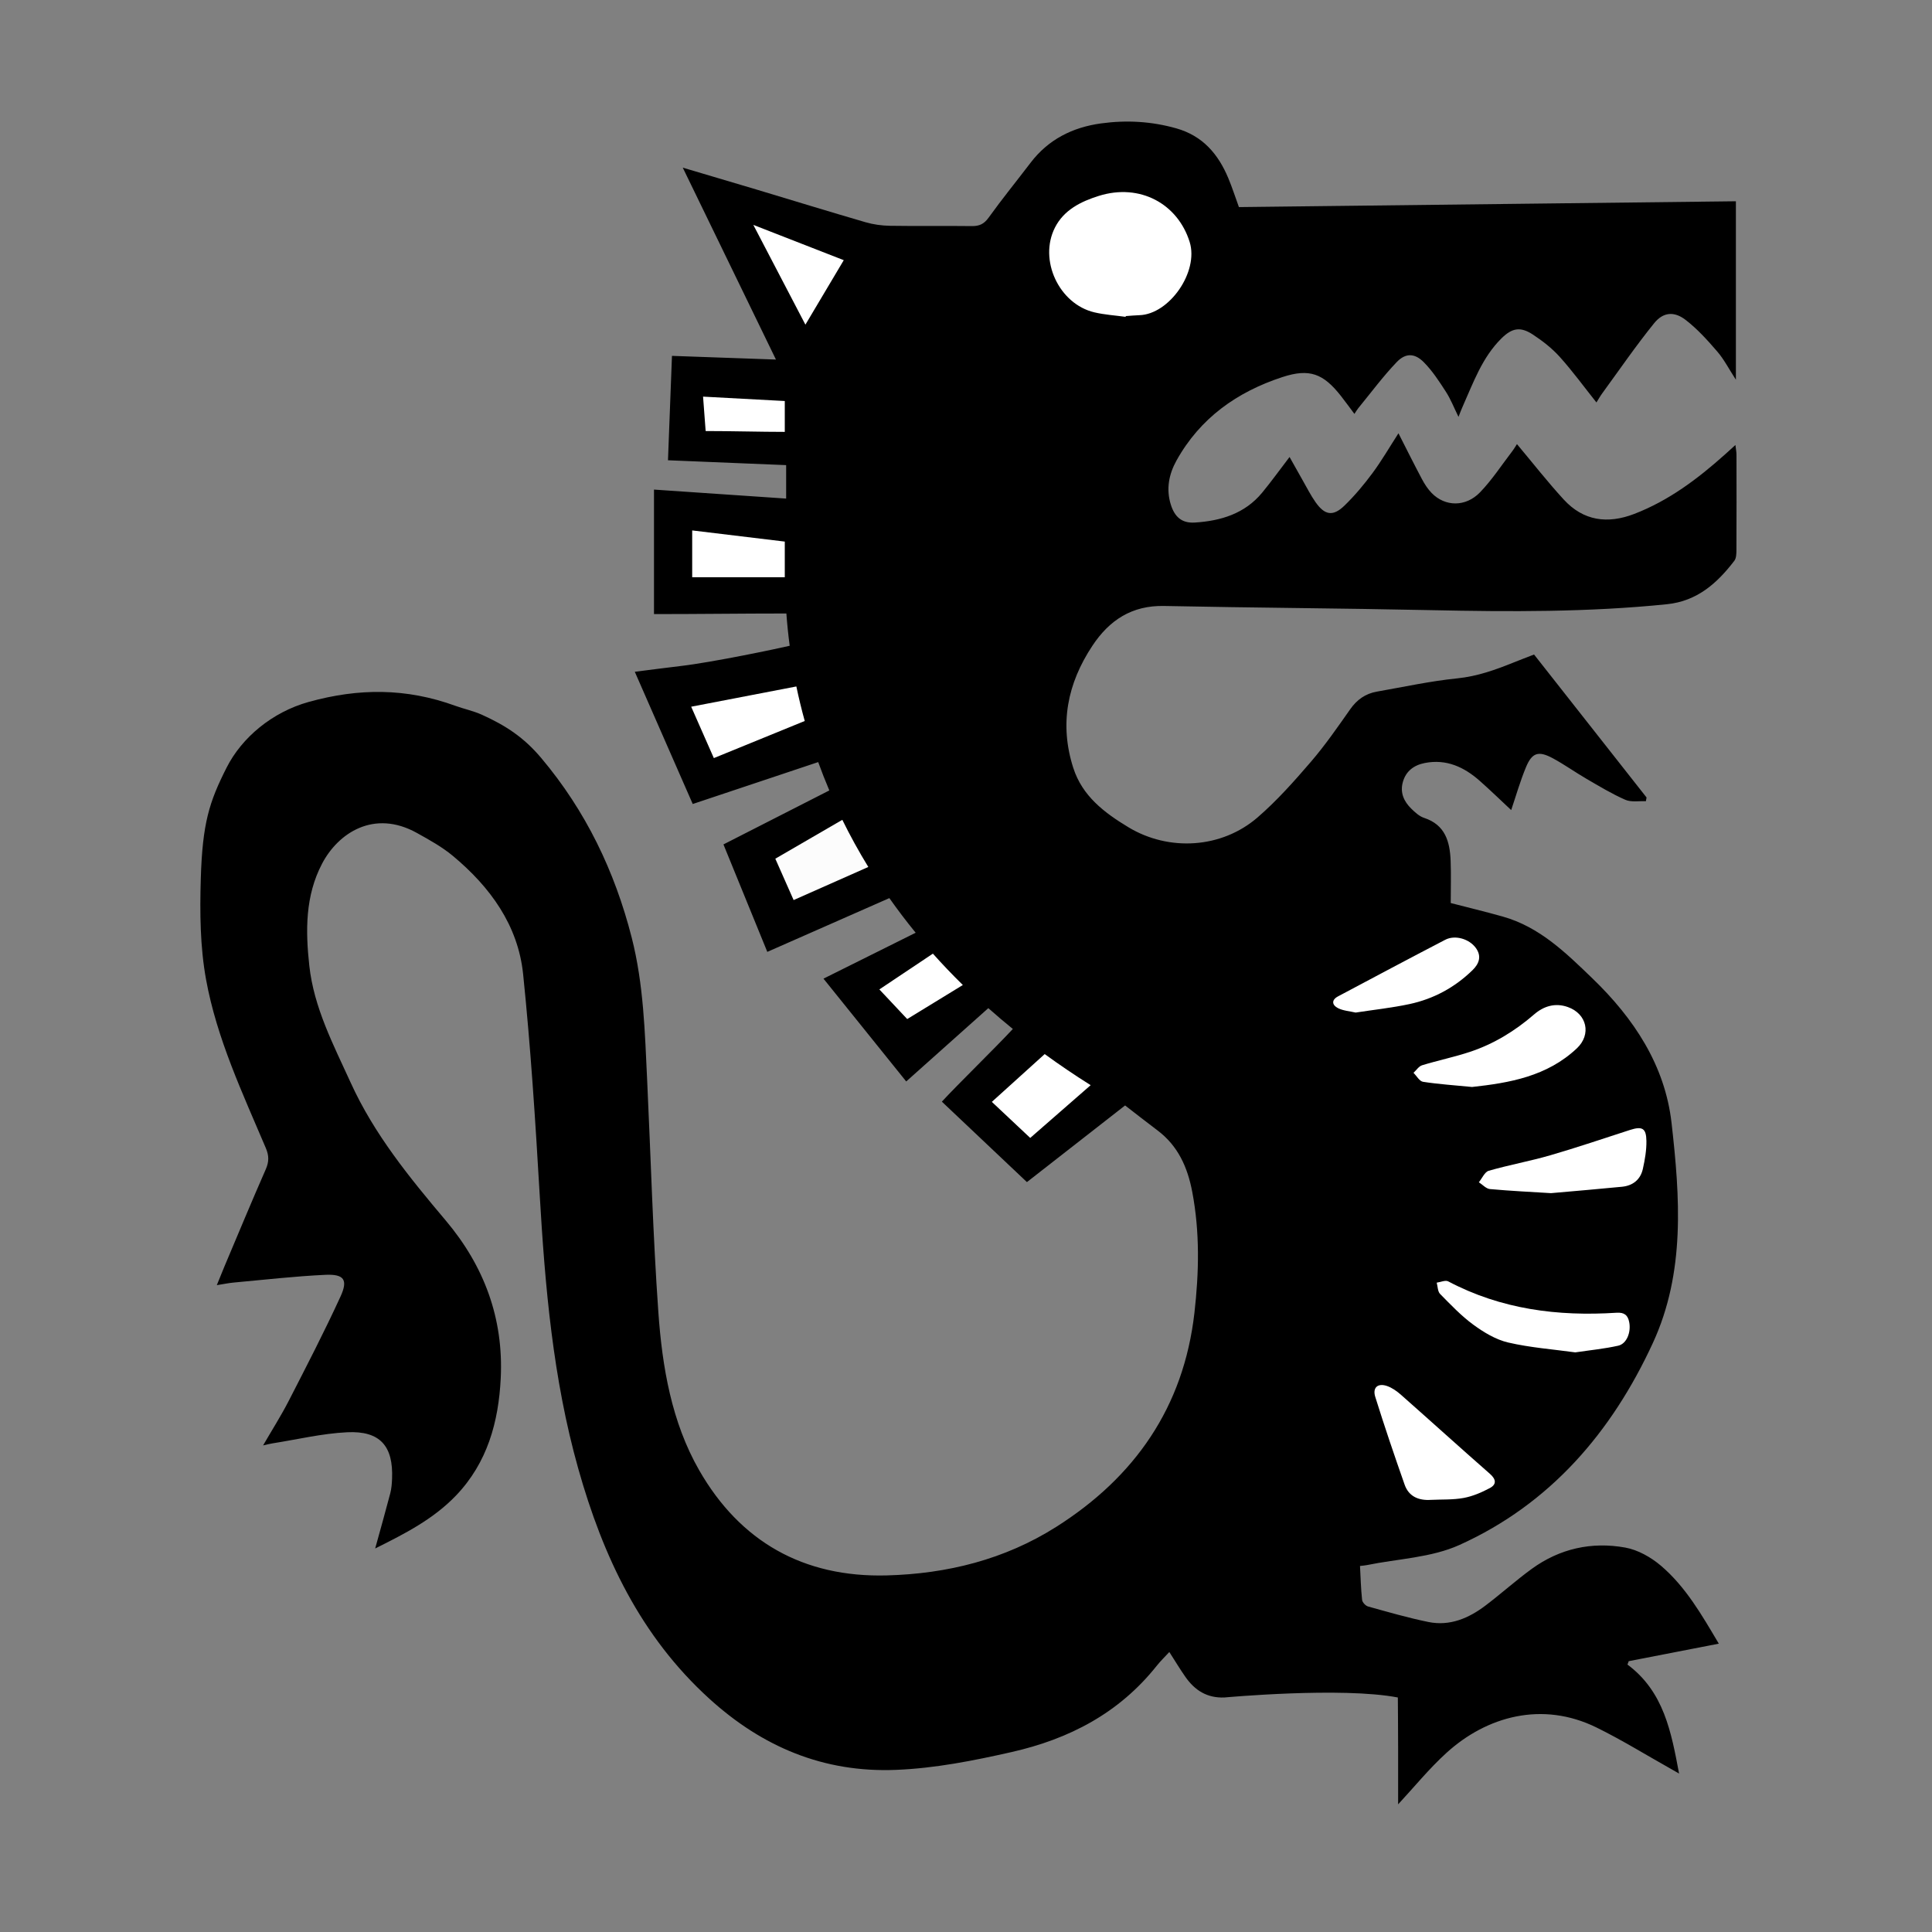 <?xml version="1.0" encoding="iso-8859-1"?>
<!-- Generator: Adobe Illustrator 16.0.3, SVG Export Plug-In . SVG Version: 6.00 Build 0)  -->
<!DOCTYPE svg PUBLIC "-//W3C//DTD SVG 1.1//EN" "http://www.w3.org/Graphics/SVG/1.1/DTD/svg11.dtd">
<svg version="1.1" id="Dino" xmlns="http://www.w3.org/2000/svg" xmlns:xlink="http://www.w3.org/1999/xlink" x="0px" y="0px"
	 width="850.395px" height="850.394px" viewBox="0 0 850.395 850.394" style="enable-background:new 0 0 850.395 850.394;"
	 xml:space="preserve">
<rect x="0" y="0" width="850.395" height="850.394" fill="#808080" stroke="none"/>
<g id="Umriss">
	<path d="M347.598,284.246c-5.135,1.207-33.656,7.235-48.144,8.929c-6.527,0.763-13.042,1.636-20.039,2.519
		c8.688,19.83,17.074,38.97,25.499,58.197c17.489-5.784,37.745-12.657,55.227-18.449c1.488,4.111,3.119,8.274,4.9,12.478
		c-14.527,7.423-32.289,16.444-46.604,23.763c6.521,15.979,12.893,31.586,19.305,47.298c18.01-7.934,36.191-15.944,53.723-23.667
		c3.588,5.088,7.438,10.176,11.584,15.245c-13.422,6.65-27.07,13.513-40.582,20.205c12.297,15.281,24.27,30.16,36.416,45.251
		c9.367-8.292,26.572-23.791,36.143-32.27c3.467,3.08,7.059,6.138,10.791,9.167c-7.537,8.127-24.262,24.419-31.242,31.993
		c12.205,11.541,24.762,23.418,37.441,35.41c14.439-11.273,28.605-22.334,43.213-33.74c4.801,3.703,9.479,7.391,14.24,10.967
		c9.068,6.814,13.256,16.225,15.322,27.102c3.365,17.719,2.982,35.416,0.955,53.211c-4.732,41.529-26.277,72.373-60.943,94.285
		c-22.566,14.266-47.797,20.588-74.469,21.297c-36.766,0.977-64.607-14.953-82.586-46.305
		c-12.15-21.188-16.258-45.459-17.966-69.596c-2.408-34.051-3.321-68.205-4.936-102.311c-0.992-20.957-1.544-41.967-6.773-62.469
		c-7.475-29.304-20.248-55.852-39.854-79.128c-7.541-8.952-15.452-14.21-26.072-19.011c-3.813-1.724-8.132-2.638-11.563-3.89
		c-21.916-8.001-42.839-7.816-64.633-1.782c-16.157,4.474-29.518,15.722-36.184,28.889c-7.666,15.141-10.667,24.5-11.39,49.08
		c-0.435,14.771-0.301,29.822,2.322,44.231c4.728,25.971,16.036,49.965,26.299,74.161c1.438,3.391,1.452,6.033-0.014,9.371
		c-6.22,14.166-12.147,28.461-18.169,42.713c-1.076,2.549-2.092,5.123-3.381,8.285c2.962-0.463,5.211-0.943,7.485-1.148
		c13.405-1.217,26.798-2.768,40.233-3.396c8.268-0.387,10.132,2.137,6.747,9.518c-7.128,15.543-15.003,30.75-22.813,45.971
		c-3.314,6.459-7.232,12.607-11.281,19.598c1.874-0.416,2.948-0.715,4.043-0.887c10.982-1.725,21.921-4.367,32.962-4.904
		c14.505-0.703,20.36,6.074,19.767,20.469c-0.088,2.15-0.253,4.35-0.794,6.42c-2.085,7.975-4.337,15.904-6.643,24.271
		c12.89-6.422,25.592-12.861,35.618-23.35c13.757-14.395,18.704-32.32,19.649-51.564c1.294-26.354-7.284-49.398-24.227-69.477
		c-15.91-18.855-31.464-37.895-41.825-60.658c-7.59-16.676-16.181-32.963-18.212-51.503c-1.683-15.354-1.816-30.721,5.643-44.918
		c7.047-13.414,22.82-23.98,41.708-13.488c5.506,3.06,11.135,6.168,15.936,10.178c16.342,13.646,28.611,30.438,30.834,51.986
		c3.315,32.132,5.382,64.41,7.267,96.666c2.383,40.785,5.829,81.262,16.977,120.902c10.903,38.77,27.428,73.836,57.744,101.377
		c23.357,21.219,50.297,32.594,82.203,31.295c17.227-0.701,33.975-4.033,50.74-7.822c25.527-5.77,47.426-17.203,63.938-37.965
		c1.697-2.133,3.68-4.039,5.564-6.09c2.541,3.951,4.678,7.521,7.057,10.924c4.154,5.941,9.516,9.395,17.211,9.094
		c0,0,51.526-4.764,76.318,0c0,0,0.125,14.121,0.125,22.424c0,8.338,0,16.676,0,24.609c6.906-7.424,13.555-15.629,21.273-22.654
		c17.627-16.039,42.076-22.963,66.094-11.148c11.174,5.496,21.809,12.088,32.686,18.186c1.166,0.654,2.324,1.326,3.609,2.061
		c-3.424-18.195-6.654-36.031-22.715-47.969c0.184-0.498,0.369-0.996,0.553-1.492c13.059-2.539,26.119-5.078,39.654-7.709
		c-7.498-12.639-14.57-25.025-25.473-34.305c-4.385-3.732-10.129-6.984-15.699-7.99c-14.781-2.668-28.855,0.422-41.166,9.375
		c-6.998,5.09-13.455,10.916-20.357,16.141c-7.398,5.602-15.699,9.162-25.145,7.236c-8.939-1.824-17.738-4.379-26.539-6.822
		c-1.1-0.305-2.516-1.822-2.631-2.902c-0.531-4.91-0.65-9.863-0.924-14.932c1.361-0.168,2.178-0.211,2.969-0.373
		c13.652-2.797,28.361-3.26,40.756-8.852c39.986-18.039,67.07-49.645,85.188-88.934c14.33-31.08,11.924-64.219,8.221-96.838
		c-2.883-25.4-16.625-46.085-34.834-63.632c-11.627-11.205-23.23-22.651-39.459-27.214c-7.809-2.195-15.701-4.094-22.902-5.958
		c0-6.352,0.195-12.487-0.047-18.606c-0.334-8.392-2.35-15.821-11.68-18.872c-2.1-0.687-3.98-2.435-5.625-4.04
		c-3.275-3.196-5.037-7.077-3.723-11.755c1.365-4.854,4.924-7.43,9.646-8.359c9.482-1.865,17.313,1.763,24.207,7.863
		c4.824,4.268,9.445,8.766,13.83,12.855c2.027-5.979,3.895-12.553,6.488-18.827c2.678-6.478,5.512-7.375,11.762-4.018
		c5.121,2.751,9.877,6.173,14.912,9.095c5.598,3.248,11.168,6.63,17.072,9.219c2.607,1.144,6.006,0.478,9.047,0.633
		c0.102-0.547,0.203-1.095,0.307-1.642c-16.455-20.91-32.91-41.819-49.521-62.93c-3.109,1.21-6.037,2.314-8.939,3.485
		c-8.016,3.233-15.986,6.109-24.816,7.004c-11.893,1.204-23.646,3.777-35.445,5.845c-4.984,0.873-8.736,3.508-11.713,7.741
		c-5.553,7.902-11.076,15.89-17.361,23.197c-7.355,8.555-14.934,17.09-23.443,24.443c-15.824,13.673-39.025,15.083-56.889,4.278
		c-10.521-6.363-20.24-13.667-24.225-26.13c-6.17-19.299-2.58-37.119,8.43-53.728c7.477-11.28,17.379-17.799,31.568-17.506
		c39.141,0.809,78.293,1.004,117.432,1.838c34.674,0.738,69.299,0.928,103.867-2.602c13.305-1.358,22.102-9.229,29.682-19.118
		c0.883-1.151,0.922-3.138,0.93-4.738c0.068-13.999,0.051-27.999,0.023-41.998c-0.004-1.19-0.256-2.381-0.467-4.233
		c-1.941,1.757-3.279,2.98-4.631,4.188c-11.98,10.709-24.682,20.288-39.873,26.137c-11.766,4.531-22.402,3.116-31.061-6.317
		c-7.17-7.814-13.717-16.199-20.6-24.404c-0.494,0.755-1.213,2.021-2.09,3.167c-4.645,6.063-8.857,12.55-14.123,18.02
		c-6.359,6.603-15.398,6.41-21.309,0.36c-1.715-1.756-3.113-3.921-4.275-6.102c-3.486-6.549-6.781-13.198-10.357-20.21
		c-3.982,6.171-7.385,12.063-11.408,17.496c-3.744,5.06-7.834,9.956-12.346,14.33c-5.049,4.892-8.672,4.284-12.742-1.502
		c-2.1-2.982-3.76-6.278-5.576-9.456c-1.965-3.435-3.881-6.896-5.865-10.431c-4.184,5.47-7.951,10.712-12.047,15.684
		c-7.648,9.284-18.23,12.449-29.65,13.171c-5.691,0.359-8.881-2.44-10.592-7.968c-2.1-6.793-0.816-13.303,2.5-19.284
		c10.395-18.738,26.719-30.277,46.676-36.791c11.904-3.886,17.979-1.527,25.721,8.318c1.979,2.516,3.848,5.116,5.938,7.904
		c0.793-1.181,1.201-1.909,1.723-2.545c5.578-6.798,10.828-13.911,16.889-20.251c3.904-4.084,7.918-3.986,11.9,0.015
		c3.805,3.822,6.828,8.498,9.777,13.067c2.115,3.273,3.541,6.989,5.525,11.019c0.771-1.927,1.221-3.178,1.764-4.387
		c4.746-10.611,8.613-21.734,17.162-30.173c4.645-4.586,8.326-5.277,13.822-1.663c4.268,2.806,8.432,6.052,11.832,9.831
		c5.639,6.271,10.623,13.127,16.129,20.044c0.9-1.413,1.691-2.822,2.639-4.118c7.535-10.314,14.766-20.878,22.797-30.792
		c3.959-4.887,8.781-5.293,13.791-1.447c5.186,3.981,9.678,8.979,13.977,13.962c2.953,3.421,5.057,7.573,8.186,12.395
		c0-26.779,0-52.313,0-78.55c-73.189,0.857-146.094,1.711-218.75,2.563c-1.676-4.606-2.998-8.726-4.658-12.702
		c-4.428-10.607-11.246-18.65-22.885-21.95c-10.945-3.104-22.01-3.711-33.148-2.182c-12.486,1.715-23.17,7.024-31.002,17.306
		c-6.154,8.078-12.578,15.959-18.5,24.203c-2.031,2.828-4.127,3.728-7.414,3.687c-11.998-0.152-24,0.059-35.998-0.133
		c-3.605-0.058-7.316-0.568-10.775-1.574c-16.133-4.692-32.189-9.647-48.283-14.476c-10.457-3.137-20.934-6.217-32.137-9.541
		c13.821,28.466,27.239,56.101,41.014,84.469c-15.789-0.559-30.652-1.085-45.764-1.62c-0.602,15.743-1.17,30.643-1.754,45.949
		c17.67,0.727,34.754,1.429,52.012,2.139c0,5.087,0,9.648,0,14.727c-19.584-1.332-38.787-2.639-58.17-3.958
		c0,18.404,0,36.31,0,54.803c20.202,0,38.038-0.26,58.268-0.264C346.457,274.533,346.938,279.283,347.598,284.246z"/>
</g>
<g id="wei&#xDF;e_Inhaltselemente">
	<path style="fill-rule:evenodd;clip-rule:evenodd;fill:#FFFFFF;" d="M350.527,302.155c-15.098,2.91-31.022,5.97-46.294,8.914
		c3.514,7.969,6.693,15.178,9.973,22.615c13.037-5.317,27.202-11.113,40.008-16.336
		C352.779,312.155,351.557,307.081,350.527,302.155z"/>
	<path style="fill-rule:evenodd;clip-rule:evenodd;fill:#FFFFFF;" d="M410.625,419.759c-7.754,5.149-16.183,10.846-23.563,15.746
		c4.382,4.663,8.32,8.854,12.258,13.043c7.024-4.282,17.502-10.724,24.486-14.98C419.153,428.998,414.757,424.392,410.625,419.759z"
		/>
	<path style="fill-rule:evenodd;clip-rule:evenodd;fill:#FCFCFC;" d="M370.759,360.854c-9.827,5.706-19.91,11.55-29.496,17.115
		c2.716,6.136,5.306,11.985,8.06,18.206c10.813-4.799,22.037-9.758,32.874-14.569C377.926,374.644,374.129,367.711,370.759,360.854z
		"/>
	<path style="fill-rule:evenodd;clip-rule:evenodd;fill:#FFFFFF;" d="M459.838,463.966c-7.837,7.062-15.703,14.228-23.265,21.037
		c5.716,5.371,11.223,10.546,16.892,15.872c8.27-7.238,18.343-15.997,26.599-23.22C472.96,473.185,466.227,468.616,459.838,463.966z
		"/>
	<path style="fill-rule:evenodd;clip-rule:evenodd;fill:#FFFFFF;" d="M647.954,478.446c16.358-1.782,32.996-4.611,46.154-17.04
		c6.448-6.092,4.403-15.154-3.993-18.141c-5.613-1.997-10.673-0.38-14.864,3.251c-8.409,7.285-17.712,12.979-28.229,16.474
		c-6.91,2.295-14.091,3.766-21.06,5.9c-1.467,0.449-2.539,2.186-3.793,3.328c1.394,1.373,2.638,3.71,4.206,3.952
		C633.267,477.235,640.252,477.694,647.954,478.446z"/>
	<path style="fill-rule:evenodd;clip-rule:evenodd;fill:#FFFFFF;" d="M629.831,660.185c4.817-0.231,9.725,0.023,14.425-0.845
		c3.978-0.735,7.901-2.422,11.501-4.34c2.986-1.591,2.863-3.81,0.068-6.26c-13.112-11.496-26.034-23.211-39.106-34.754
		c-1.818-1.604-3.941-3.138-6.195-3.916c-4.049-1.398-6.471,0.667-5.188,4.775c4.048,12.969,8.427,25.84,12.932,38.658
		C620.114,658.762,624.498,660.534,629.831,660.185z"/>
	<path style="fill-rule:evenodd;clip-rule:evenodd;fill:#FFFFFF;" d="M693.383,595.265c6.457-0.962,12.754-1.568,18.88-2.938
		c3.757-0.84,5.713-5.9,4.862-10.333c-0.597-3.112-2.171-4.395-5.566-4.175c-25.853,1.673-50.818-1.498-74.112-13.807
		c-1.241-0.655-3.355,0.342-5.063,0.569c0.466,1.683,0.416,3.873,1.486,4.96c4.672,4.743,9.313,9.655,14.656,13.558
		c4.599,3.357,9.872,6.56,15.314,7.824C673.511,593.173,683.534,593.904,693.383,595.265z"/>
	<path style="fill-rule:evenodd;clip-rule:evenodd;fill:#FFFFFF;" d="M682.694,525.179c11.101-0.989,21.19-1.816,31.264-2.816
		c4.779-0.475,8.126-3.151,9.17-7.866c0.892-4.022,1.622-8.193,1.563-12.285c-0.083-5.671-1.868-6.573-7.284-4.827
		c-11.679,3.765-23.3,7.73-35.08,11.144c-8.92,2.585-18.11,4.23-27.034,6.8c-1.788,0.514-2.919,3.312-4.354,5.057
		c1.626,1.042,3.183,2.844,4.889,2.999C665.069,524.226,674.349,524.661,682.694,525.179z"/>
	<path style="fill-rule:evenodd;clip-rule:evenodd;fill:#FFFFFF;" d="M596.7,445.694c7.959-1.224,15.922-2.071,23.709-3.737
		c10.616-2.271,19.951-7.328,27.759-14.949c2.866-2.797,4.115-6.111,1.409-9.799c-2.906-3.962-9.107-5.802-13.432-3.556
		c-15.78,8.196-31.475,16.56-47.177,24.905c-3.097,1.646-2.611,3.9,0.008,5.207C591.267,444.908,594.043,445.074,596.7,445.694z"/>
	<path style="fill-rule:evenodd;clip-rule:evenodd;fill:#FFFFFF;" d="M304.677,254.073c13.922,0,27.404,0,40.758,0
		c0-5.545,0-10.477,0-15.686c-13.724-1.654-27.116-3.27-40.758-4.914C304.677,240.677,304.677,247.274,304.677,254.073z"/>
	<path style="fill-rule:evenodd;clip-rule:evenodd;fill:#FFFFFF;" d="M354.511,142.9c5.89-9.901,11.293-18.985,16.881-28.379
		c-13.182-5.144-25.84-10.083-39.805-15.532C339.619,114.375,346.885,128.293,354.511,142.9z"/>
	<path style="fill-rule:evenodd;clip-rule:evenodd;fill:#FFFFFF;" d="M310.602,189.727c11.208,0,24.299,0.369,34.833,0.369
		c0-4.317,0-8.9,0-13.583c-12.233-0.684-24.629-1.294-35.973-1.931C309.843,179.639,310.187,184.209,310.602,189.727z"/>
	<path style="fill-rule:evenodd;clip-rule:evenodd;fill:#FFFFFF;" d="M495.464,139.464c0.021-0.111,0.041-0.223,0.061-0.333
		c1.991-0.136,3.979-0.337,5.973-0.396c13.244-0.393,26.223-19.128,22.152-32.214c-5.222-16.79-21.865-25.98-40.005-20.293
		c-7.918,2.483-15.353,6.178-19.292,13.936c-7.259,14.291,1.806,33.642,17.329,37.317
		C486.181,138.547,490.865,138.826,495.464,139.464z"/>
</g>
</svg>
